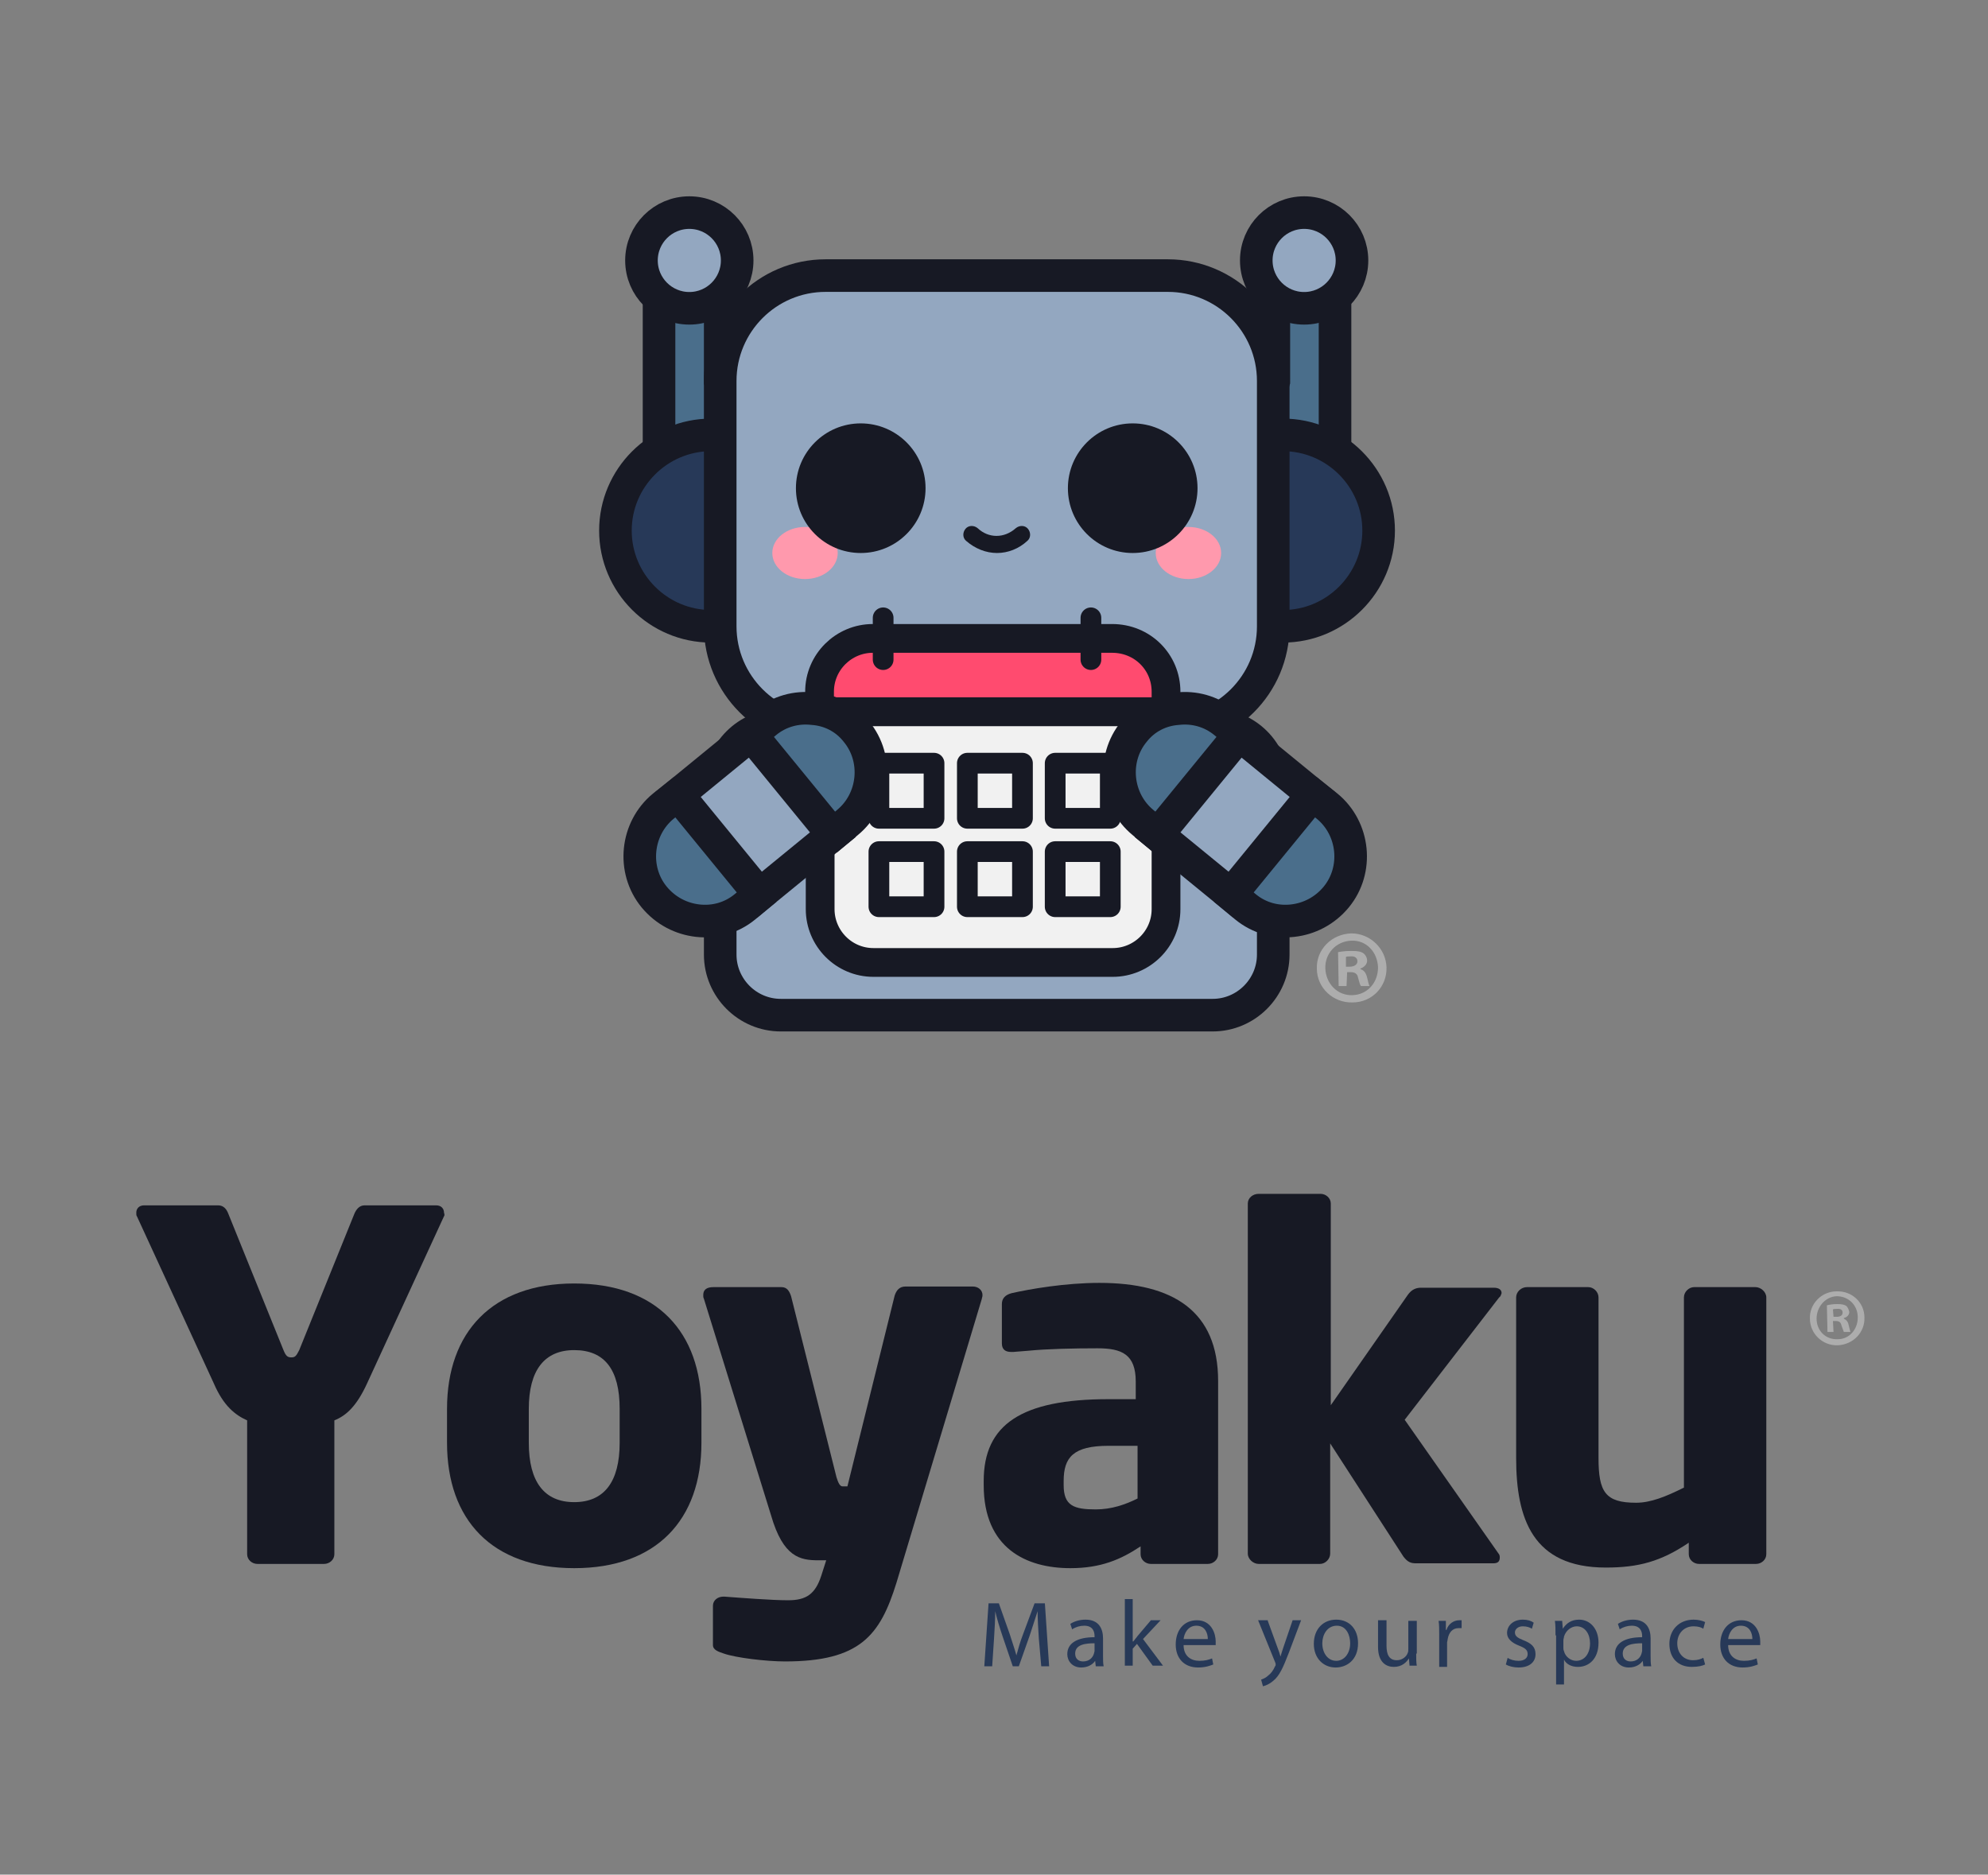 <?xml version="1.0" encoding="utf-8"?>
<!-- Generator: Adobe Illustrator 18.0.0, SVG Export Plug-In . SVG Version: 6.00 Build 0)  -->
<!DOCTYPE svg PUBLIC "-//W3C//DTD SVG 1.1//EN" "http://www.w3.org/Graphics/SVG/1.1/DTD/svg11.dtd">
<svg version="1.1" id="Capa_1" xmlns="http://www.w3.org/2000/svg" xmlns:xlink="http://www.w3.org/1999/xlink" x="0px" y="0px"
	 viewBox="0 0 328.2 309.5" enable-background="new 0 0 328.2 309.5" xml:space="preserve">
<rect x="0" y="0" width="328.2" height="309.5" fill="#808080" stroke="none"/>
<g>
	<g>
		<path fill="#ADADAD" d="M307.8,217.5c0.1,2.5-1.9,4.5-4.4,4.6c-2.5,0.1-4.6-1.9-4.6-4.4c-0.1-2.4,1.9-4.5,4.4-4.5
			C305.8,213.1,307.8,215.1,307.8,217.5z M299.9,217.7c0,2,1.5,3.5,3.5,3.4c1.9,0,3.3-1.6,3.3-3.6c0-2-1.5-3.5-3.5-3.5
			C301.3,214.1,299.9,215.8,299.9,217.7z M302.7,219.9l-1,0l-0.1-4.4c0.4-0.1,1-0.2,1.7-0.2c0.8,0,1.2,0.1,1.5,0.3
			c0.2,0.2,0.4,0.5,0.5,1c0,0.5-0.4,0.9-0.9,1l0,0.1c0.4,0.2,0.7,0.5,0.8,1.1c0.2,0.7,0.2,0.9,0.3,1.1l-1.1,0
			c-0.1-0.2-0.2-0.6-0.4-1.1c-0.1-0.5-0.4-0.7-0.9-0.7l-0.5,0L302.7,219.9z M302.7,217.4l0.5,0c0.6,0,1-0.2,1-0.7
			c0-0.4-0.3-0.7-1-0.6c-0.3,0-0.5,0-0.6,0.1L302.7,217.4z"/>
	</g>
	<g>
		<g>
			<g>
				<path fill="#171924" d="M73.3,200.8l-12.7,27.6c-1.7,3.7-3.4,5.3-5.4,6.1v22.1c0,0.9-0.8,1.6-1.7,1.6h-11
					c-0.9,0-1.7-0.7-1.7-1.6v-22.1c-2-0.9-3.9-2.4-5.5-6.1l-12.7-27.6c-0.1-0.1-0.1-0.3-0.1-0.6c0-0.6,0.4-1.2,1.3-1.2H36
					c0.9,0,1.4,0.6,1.7,1.4l9.1,22.5c0.4,1,0.7,1.2,1.3,1.2c0.6,0,0.8-0.2,1.3-1.2l9.1-22.5c0.3-0.7,0.8-1.4,1.7-1.4H72
					c0.9,0,1.3,0.6,1.3,1.2C73.4,200.5,73.4,200.7,73.3,200.8z"/>
				<path fill="#171924" d="M115.8,238.2c0,12.7-7.4,20.7-21,20.7c-13.6,0-21-8-21-20.7v-5.6c0-12.7,7.5-20.7,21-20.7
					c13.6,0,21,8,21,20.7V238.2z M102.3,232.6c0-6.5-2.5-9.7-7.5-9.7c-4.9,0-7.5,3.3-7.5,9.7v5.6c0,6.5,2.6,9.8,7.5,9.8
					c4.9,0,7.5-3.3,7.5-9.8V232.6z"/>
				<path fill="#171924" d="M162.1,214.4L148,261.3c-2.7,8.7-6,13-18.4,13c-3.1,0-8.1-0.6-10.1-1.3c-0.9-0.3-1.8-0.6-1.8-1.4v-6.5
					c0-0.9,0.8-1.5,1.7-1.5h0.2c2.7,0.2,7.8,0.6,10.5,0.6c3,0,4.5-1,5.5-4.1l0.8-2.5h-1.3c-3,0-5.8-0.5-7.8-7.4l-11.1-35.8
					c-0.1-0.2-0.1-0.3-0.1-0.6c0-0.9,0.6-1.3,1.7-1.3H129c0.9,0,1.3,0.6,1.6,1.5l7.5,29.9c0.3,1,0.6,1.5,1,1.5h0.8l7.8-31.5
					c0.3-0.9,0.8-1.5,1.8-1.5h11.1c0.9,0,1.6,0.6,1.6,1.4C162.2,214.2,162.1,214.2,162.1,214.4z"/>
				<path fill="#171924" d="M201.1,256.6c0,0.9-0.8,1.6-1.7,1.6H190c-0.9,0-1.7-0.7-1.7-1.6v-1.3c-3.3,2.2-6.6,3.6-11.6,3.6
					c-7.3,0-14.3-3.3-14.3-13.7v-0.7c0-9.3,6.2-13.5,20.6-13.5h4.5v-2.9c0-4.5-2.3-5.5-6.3-5.5c-4,0-8.4,0.1-11.4,0.4l-2.5,0.2h-0.4
					c-0.9,0-1.5-0.4-1.5-1.4v-6.5c0-0.9,0.5-1.5,1.6-1.8c3.1-0.7,8.9-1.7,14.5-1.7c12.1,0,19.6,4.6,19.6,16.2V256.6z M187.8,238.7
					H183c-5.8,0-7.4,1.9-7.4,5.8v0.7c0,3.4,1.7,4,5.3,4c2.6,0,4.9-0.8,6.9-1.8V238.7z"/>
				<path fill="#171924" d="M247.5,214.2l-15.6,20.2l15.5,22.1c0.1,0.1,0.2,0.3,0.2,0.6c0,0.7-0.3,1-1.1,1h-12.7
					c-0.9,0-1.4-0.2-2.1-1.1l-12.1-18.7v18.2c0,0.9-0.8,1.7-1.7,1.7h-10.1c-0.9,0-1.8-0.8-1.8-1.7v-57.8c0-0.9,0.8-1.6,1.8-1.6H218
					c0.9,0,1.7,0.7,1.7,1.6V232l12.7-18.2c0.7-1,1.5-1.2,2.2-1.2h12c0.8,0,1.3,0.3,1.3,0.9C247.8,213.7,247.8,214,247.5,214.2z"/>
				<path fill="#171924" d="M291.6,256.6c0,0.9-0.8,1.6-1.7,1.6h-9.4c-0.9,0-1.7-0.7-1.7-1.6v-1.9c-4.6,3.1-8.3,4.1-13.7,4.1
					c-12.1,0-14.8-8.1-14.8-18.1v-26.5c0-0.9,0.8-1.7,1.8-1.7h10.1c0.9,0,1.7,0.8,1.7,1.7v26.5c0,5.6,1.1,7.4,6.2,7.4
					c2.4,0,4.9-1,7.9-2.5v-31.4c0-0.9,0.8-1.7,1.7-1.7h10.1c0.9,0,1.8,0.8,1.8,1.7V256.6z"/>
			</g>
		</g>
		<g>
			<g>
				<path fill="#273958" d="M171.5,270.5c-0.1-1.5-0.2-3.2-0.2-4.5h0c-0.4,1.2-0.8,2.5-1.3,4l-1.8,5.1h-1l-1.7-5
					c-0.5-1.5-0.9-2.8-1.2-4.1h0c0,1.3-0.1,3.1-0.2,4.6l-0.3,4.5h-1.3l0.7-10.4h1.7l1.8,5.1c0.4,1.3,0.8,2.4,1.1,3.5h0
					c0.3-1.1,0.6-2.2,1.1-3.5l1.9-5.1h1.7l0.7,10.4h-1.3L171.5,270.5z"/>
				<path fill="#273958" d="M180.9,275.1l-0.1-0.9h0c-0.4,0.6-1.2,1.1-2.3,1.1c-1.5,0-2.3-1.1-2.3-2.2c0-1.8,1.6-2.8,4.5-2.8v-0.2
					c0-0.6-0.2-1.7-1.7-1.7c-0.7,0-1.4,0.2-2,0.6l-0.3-0.9c0.6-0.4,1.5-0.7,2.5-0.7c2.3,0,2.9,1.6,2.9,3.1v2.8c0,0.7,0,1.3,0.1,1.8
					H180.9z M180.7,271.3c-1.5,0-3.2,0.2-3.2,1.7c0,0.9,0.6,1.3,1.3,1.3c1,0,1.6-0.6,1.8-1.3c0-0.1,0.1-0.3,0.1-0.4V271.3z"/>
				<path fill="#273958" d="M187.1,271L187.1,271c0.2-0.3,0.5-0.6,0.7-0.9l2.2-2.6h1.6l-2.9,3.1l3.3,4.4h-1.7l-2.6-3.6l-0.7,0.8v2.8
					h-1.3v-11h1.3V271z"/>
				<path fill="#273958" d="M195.4,271.6c0,1.8,1.2,2.6,2.6,2.6c1,0,1.6-0.2,2.1-0.4l0.2,1c-0.5,0.2-1.3,0.5-2.5,0.5
					c-2.3,0-3.7-1.5-3.7-3.8c0-2.3,1.3-4,3.5-4c2.4,0,3.1,2.2,3.1,3.5c0,0.3,0,0.5,0,0.6H195.4z M199.4,270.6c0-0.9-0.4-2.2-1.9-2.2
					c-1.4,0-2,1.3-2.1,2.2H199.4z"/>
				<path fill="#273958" d="M209.3,267.6l1.6,4.4c0.2,0.5,0.4,1.1,0.5,1.5h0c0.1-0.4,0.3-1,0.5-1.6l1.5-4.4h1.4l-2,5.3
					c-1,2.6-1.6,3.9-2.6,4.7c-0.7,0.6-1.3,0.8-1.7,0.9l-0.3-1.1c0.3-0.1,0.8-0.3,1.2-0.7c0.4-0.3,0.8-0.8,1.1-1.5
					c0.1-0.1,0.1-0.2,0.1-0.3c0-0.1,0-0.2-0.1-0.4l-2.8-6.9H209.3z"/>
				<path fill="#273958" d="M224.2,271.3c0,2.8-1.9,4-3.7,4c-2,0-3.6-1.5-3.6-3.9c0-2.5,1.6-4,3.7-4
					C222.8,267.4,224.2,269,224.2,271.3z M218.3,271.3c0,1.6,0.9,2.9,2.3,2.9c1.3,0,2.3-1.2,2.3-2.9c0-1.3-0.6-2.9-2.2-2.9
					S218.3,269.9,218.3,271.3z"/>
				<path fill="#273958" d="M233.8,273c0,0.8,0,1.5,0.1,2h-1.2l-0.1-1.2h0c-0.4,0.6-1.1,1.4-2.5,1.4c-1.2,0-2.6-0.7-2.6-3.3v-4.4
					h1.4v4.2c0,1.4,0.4,2.4,1.7,2.4c0.9,0,1.6-0.6,1.8-1.2c0.1-0.2,0.1-0.4,0.1-0.7v-4.6h1.4V273z"/>
				<path fill="#273958" d="M237.6,269.9c0-0.9,0-1.6-0.1-2.3h1.2l0,1.5h0.1c0.3-1,1.2-1.6,2.1-1.6c0.2,0,0.3,0,0.4,0v1.3
					c-0.1,0-0.3,0-0.5,0c-1,0-1.6,0.7-1.8,1.8c0,0.2-0.1,0.4-0.1,0.6v4h-1.3V269.9z"/>
				<path fill="#273958" d="M248.9,273.7c0.4,0.3,1.1,0.5,1.8,0.5c1,0,1.5-0.5,1.5-1.1c0-0.7-0.4-1-1.4-1.4c-1.3-0.5-2-1.2-2-2.1
					c0-1.2,1-2.2,2.6-2.2c0.8,0,1.4,0.2,1.8,0.5l-0.3,1c-0.3-0.2-0.8-0.4-1.5-0.4c-0.8,0-1.3,0.5-1.3,1c0,0.6,0.4,0.9,1.4,1.3
					c1.3,0.5,2,1.1,2,2.3c0,1.3-1,2.2-2.8,2.2c-0.8,0-1.6-0.2-2.1-0.5L248.9,273.7z"/>
				<path fill="#273958" d="M256.8,270c0-1,0-1.7-0.1-2.4h1.2l0.1,1.3h0c0.6-0.9,1.4-1.5,2.7-1.5c1.8,0,3.2,1.5,3.2,3.8
					c0,2.7-1.6,4-3.4,4c-1,0-1.9-0.4-2.3-1.2h0v4.1h-1.3V270z M258.1,272c0,0.2,0,0.4,0.1,0.6c0.2,0.9,1.1,1.6,2,1.6
					c1.4,0,2.3-1.2,2.3-2.9c0-1.5-0.8-2.8-2.2-2.8c-0.9,0-1.8,0.7-2.1,1.7c0,0.2-0.1,0.4-0.1,0.6V272z"/>
				<path fill="#273958" d="M271.3,275.1l-0.1-0.9h0c-0.4,0.6-1.2,1.1-2.3,1.1c-1.5,0-2.3-1.1-2.3-2.2c0-1.8,1.6-2.8,4.5-2.8v-0.2
					c0-0.6-0.2-1.7-1.7-1.7c-0.7,0-1.4,0.2-2,0.6l-0.3-0.9c0.6-0.4,1.5-0.7,2.5-0.7c2.3,0,2.9,1.6,2.9,3.1v2.8c0,0.7,0,1.3,0.1,1.8
					H271.3z M271.1,271.3c-1.5,0-3.2,0.2-3.2,1.7c0,0.9,0.6,1.3,1.3,1.3c1,0,1.6-0.6,1.8-1.3c0-0.1,0.1-0.3,0.1-0.4V271.3z"/>
				<path fill="#273958" d="M281.5,274.8c-0.4,0.2-1.1,0.4-2.2,0.4c-2.3,0-3.7-1.5-3.7-3.8c0-2.3,1.6-4,4-4c0.8,0,1.5,0.2,1.9,0.4
					l-0.3,1.1c-0.3-0.2-0.8-0.4-1.6-0.4c-1.7,0-2.7,1.3-2.7,2.8c0,1.7,1.1,2.8,2.6,2.8c0.8,0,1.3-0.2,1.7-0.4L281.5,274.8z"/>
				<path fill="#273958" d="M285.3,271.6c0,1.8,1.2,2.6,2.6,2.6c1,0,1.6-0.2,2.1-0.4l0.2,1c-0.5,0.2-1.3,0.5-2.5,0.5
					c-2.3,0-3.7-1.5-3.7-3.8c0-2.3,1.3-4,3.5-4c2.4,0,3.1,2.2,3.1,3.5c0,0.3,0,0.5,0,0.6H285.3z M289.3,270.6c0-0.9-0.4-2.2-1.9-2.2
					c-1.4,0-2,1.3-2.1,2.2H289.3z"/>
			</g>
		</g>
	</g>
</g>
<g>
	<g>
		<path fill="#ADADAD" d="M228.9,159.7c0.1,3.2-2.4,5.8-5.6,5.8c-3.2,0.1-5.9-2.4-5.9-5.6c-0.1-3.1,2.4-5.7,5.7-5.8
			C226.2,154.1,228.8,156.6,228.9,159.7z M218.8,159.9c0.1,2.5,2,4.5,4.5,4.4c2.5-0.1,4.2-2.1,4.2-4.6c-0.1-2.5-1.9-4.5-4.4-4.4
			C220.5,155.4,218.7,157.5,218.8,159.9z M222.3,162.8l-1.3,0l-0.1-5.6c0.5-0.1,1.2-0.2,2.2-0.2c1.1,0,1.6,0.1,2,0.4
			c0.3,0.2,0.6,0.7,0.6,1.2c0,0.6-0.5,1.1-1.1,1.3l0,0.1c0.6,0.2,0.9,0.6,1.1,1.4c0.2,0.9,0.3,1.2,0.4,1.4l-1.4,0
			c-0.2-0.2-0.3-0.7-0.5-1.4c-0.1-0.6-0.5-0.9-1.2-0.9l-0.6,0L222.3,162.8z M222.2,159.6l0.6,0c0.7,0,1.3-0.3,1.3-0.9
			c0-0.5-0.4-0.9-1.2-0.8c-0.3,0-0.6,0-0.7,0.1L222.2,159.6z"/>
	</g>
	<g>
		<path fill="#93A7C0" stroke="#171924" stroke-width="5.38" stroke-miterlimit="10" d="M200.2,119.7h-71.3c-5.5,0-10,4.5-10,10
			v27.9c0,5.5,4.5,10,10,10h71.3c5.5,0,10-4.5,10-10v-27.9C210.2,124.2,205.8,119.7,200.2,119.7z"/>
		<path fill="#4A6E8B" stroke="#171924" stroke-width="5.38" stroke-miterlimit="10" d="M108.8,78h10.1l2.8-6.2l-2.8-8.9V48.1
			h-10.1V78z"/>
		<path fill="#4A6E8B" stroke="#171924" stroke-width="5.38" stroke-miterlimit="10" d="M220.4,78h-10.1l-2.8-6.2l2.8-8.9V48.1
			h10.1V78z"/>
		<path fill="#273958" stroke="#171924" stroke-width="5.38" stroke-miterlimit="10" d="M117.4,71.8c-8.7,0-15.8,7.1-15.8,15.8
			s7.1,15.8,15.8,15.8h4.4V71.8L117.4,71.8z"/>
		<path fill="#273958" stroke="#171924" stroke-width="5.38" stroke-miterlimit="10" d="M211.8,71.8c8.7,0,15.8,7.1,15.8,15.8
			s-7.1,15.8-15.8,15.8h-4.4V71.8L211.8,71.8z"/>
		<path fill="#93A7C0" stroke="#171924" stroke-width="5.38" stroke-miterlimit="10" d="M192.8,45.5h-56.5
			c-9.6,0-17.4,7.8-17.4,17.4v40.5c0,9.6,7.8,17.4,17.4,17.4h56.5c9.6,0,17.4-7.8,17.4-17.4V62.9C210.2,53.3,202.4,45.5,192.8,45.5z
			"/>
		<g>
			<path fill="#F1F1F1" stroke="#171924" stroke-width="4.749" stroke-miterlimit="10" d="M192.5,117.5v32.6c0,4.9-4,8.8-8.8,8.8
				h-39.5c-4.9,0-8.8-4-8.8-8.8v-32.6H192.5z"/>
			<path fill="#FF4B6F" stroke="#171924" stroke-width="4.749" stroke-miterlimit="10" d="M192.5,114.2v3.3h-57.2v-3.3
				c0-4.9,4-8.8,8.8-8.8h39.5C188.6,105.4,192.5,109.3,192.5,114.2z"/>
			<g>
				<g>
					
						<rect x="145.1" y="126" fill="#F1F1F1" stroke="#171924" stroke-width="3.42" stroke-linecap="round" stroke-linejoin="round" stroke-miterlimit="10" width="9.1" height="9.1"/>
					
						<rect x="159.7" y="126" fill="#F1F1F1" stroke="#171924" stroke-width="3.42" stroke-linecap="round" stroke-linejoin="round" stroke-miterlimit="10" width="9.1" height="9.1"/>
					
						<rect x="174.2" y="126" fill="#F1F1F1" stroke="#171924" stroke-width="3.42" stroke-linecap="round" stroke-linejoin="round" stroke-miterlimit="10" width="9.1" height="9.1"/>
				</g>
				<g>
					
						<rect x="145.1" y="140.6" fill="#F1F1F1" stroke="#171924" stroke-width="3.42" stroke-linecap="round" stroke-linejoin="round" stroke-miterlimit="10" width="9.1" height="9.1"/>
					
						<rect x="159.7" y="140.6" fill="#F1F1F1" stroke="#171924" stroke-width="3.42" stroke-linecap="round" stroke-linejoin="round" stroke-miterlimit="10" width="9.1" height="9.1"/>
					
						<rect x="174.2" y="140.6" fill="#F1F1F1" stroke="#171924" stroke-width="3.42" stroke-linecap="round" stroke-linejoin="round" stroke-miterlimit="10" width="9.1" height="9.1"/>
				</g>
			</g>
			
				<line fill="none" stroke="#171924" stroke-width="3.42" stroke-linecap="round" stroke-linejoin="round" stroke-miterlimit="10" x1="145.8" y1="102" x2="145.8" y2="108.9"/>
			
				<line fill="none" stroke="#171924" stroke-width="3.42" stroke-linecap="round" stroke-linejoin="round" stroke-miterlimit="10" x1="180.1" y1="102" x2="180.1" y2="108.9"/>
		</g>
		<circle fill="#93A7C0" stroke="#171924" stroke-width="5.38" stroke-miterlimit="10" cx="113.8" cy="43" r="7.9"/>
		<circle fill="#93A7C0" stroke="#171924" stroke-width="5.38" stroke-miterlimit="10" cx="215.3" cy="43" r="7.9"/>
		<g>
			<ellipse fill="#FF99AD" cx="132.9" cy="91.3" rx="5.4" ry="4.3"/>
			<ellipse fill="#FF99AD" cx="196.2" cy="91.3" rx="5.4" ry="4.3"/>
			<circle fill="#171924" cx="142.1" cy="80.6" r="10.7"/>
			<circle fill="#171924" cx="187" cy="80.6" r="10.7"/>
			<g>
				<path fill="#171924" d="M164.6,91.3c-1.8,0-3.6-0.7-5.1-2c-0.6-0.5-0.6-1.4-0.1-2c0.5-0.6,1.4-0.6,2-0.1c1.8,1.7,4.4,1.7,6.3,0
					c0.6-0.5,1.5-0.5,2,0.1c0.5,0.6,0.5,1.5-0.1,2C168.2,90.6,166.4,91.3,164.6,91.3z"/>
			</g>
		</g>
		<g>
			<path fill="#4A6E8B" stroke="#171924" stroke-width="5.38" stroke-miterlimit="10" d="M216.7,131.2l-12.8,3.3l-0.7,13.2l2.4,2
				c2.3,1.9,5.1,2.6,7.8,2.3c2.7-0.3,5.3-1.6,7.2-3.9c3.7-4.5,3-11.3-1.5-15L216.7,131.2z"/>
			<path fill="#4A6E8B" stroke="#171924" stroke-width="5.38" stroke-miterlimit="10" d="M187.2,120.8c-3.7,4.5-3,11.3,1.5,15
				l2.4,2l12.8-3.3l0.7-13.2l-2.4-2c-2.3-1.9-5.1-2.6-7.8-2.3C191.6,117.2,189,118.5,187.2,120.8z"/>
			<path fill="#93A7C0" stroke="#171924" stroke-width="5.38" stroke-miterlimit="10" d="M204.6,121.3l12.1,9.9l-13.5,16.5
				l-12.1-9.9L204.6,121.3z"/>
		</g>
		<g>
			<path fill="#4A6E8B" stroke="#171924" stroke-width="5.38" stroke-miterlimit="10" d="M111.9,131.2l12.8,3.3l0.7,13.2l-2.4,2
				c-2.3,1.9-5.1,2.6-7.8,2.3c-2.7-0.3-5.3-1.6-7.2-3.9c-3.7-4.5-3-11.3,1.5-15L111.9,131.2z"/>
			<path fill="#4A6E8B" stroke="#171924" stroke-width="5.38" stroke-miterlimit="10" d="M141.4,120.8c3.7,4.5,3,11.3-1.5,15
				l-2.4,2l-12.8-3.3l-0.7-13.2l2.4-2c2.3-1.9,5.1-2.6,7.8-2.3C137,117.2,139.6,118.5,141.4,120.8z"/>
			<path fill="#93A7C0" stroke="#171924" stroke-width="5.38" stroke-miterlimit="10" d="M124,121.3l-12.1,9.9l13.5,16.5l12.1-9.9
				L124,121.3z"/>
		</g>
	</g>
</g>
</svg>
